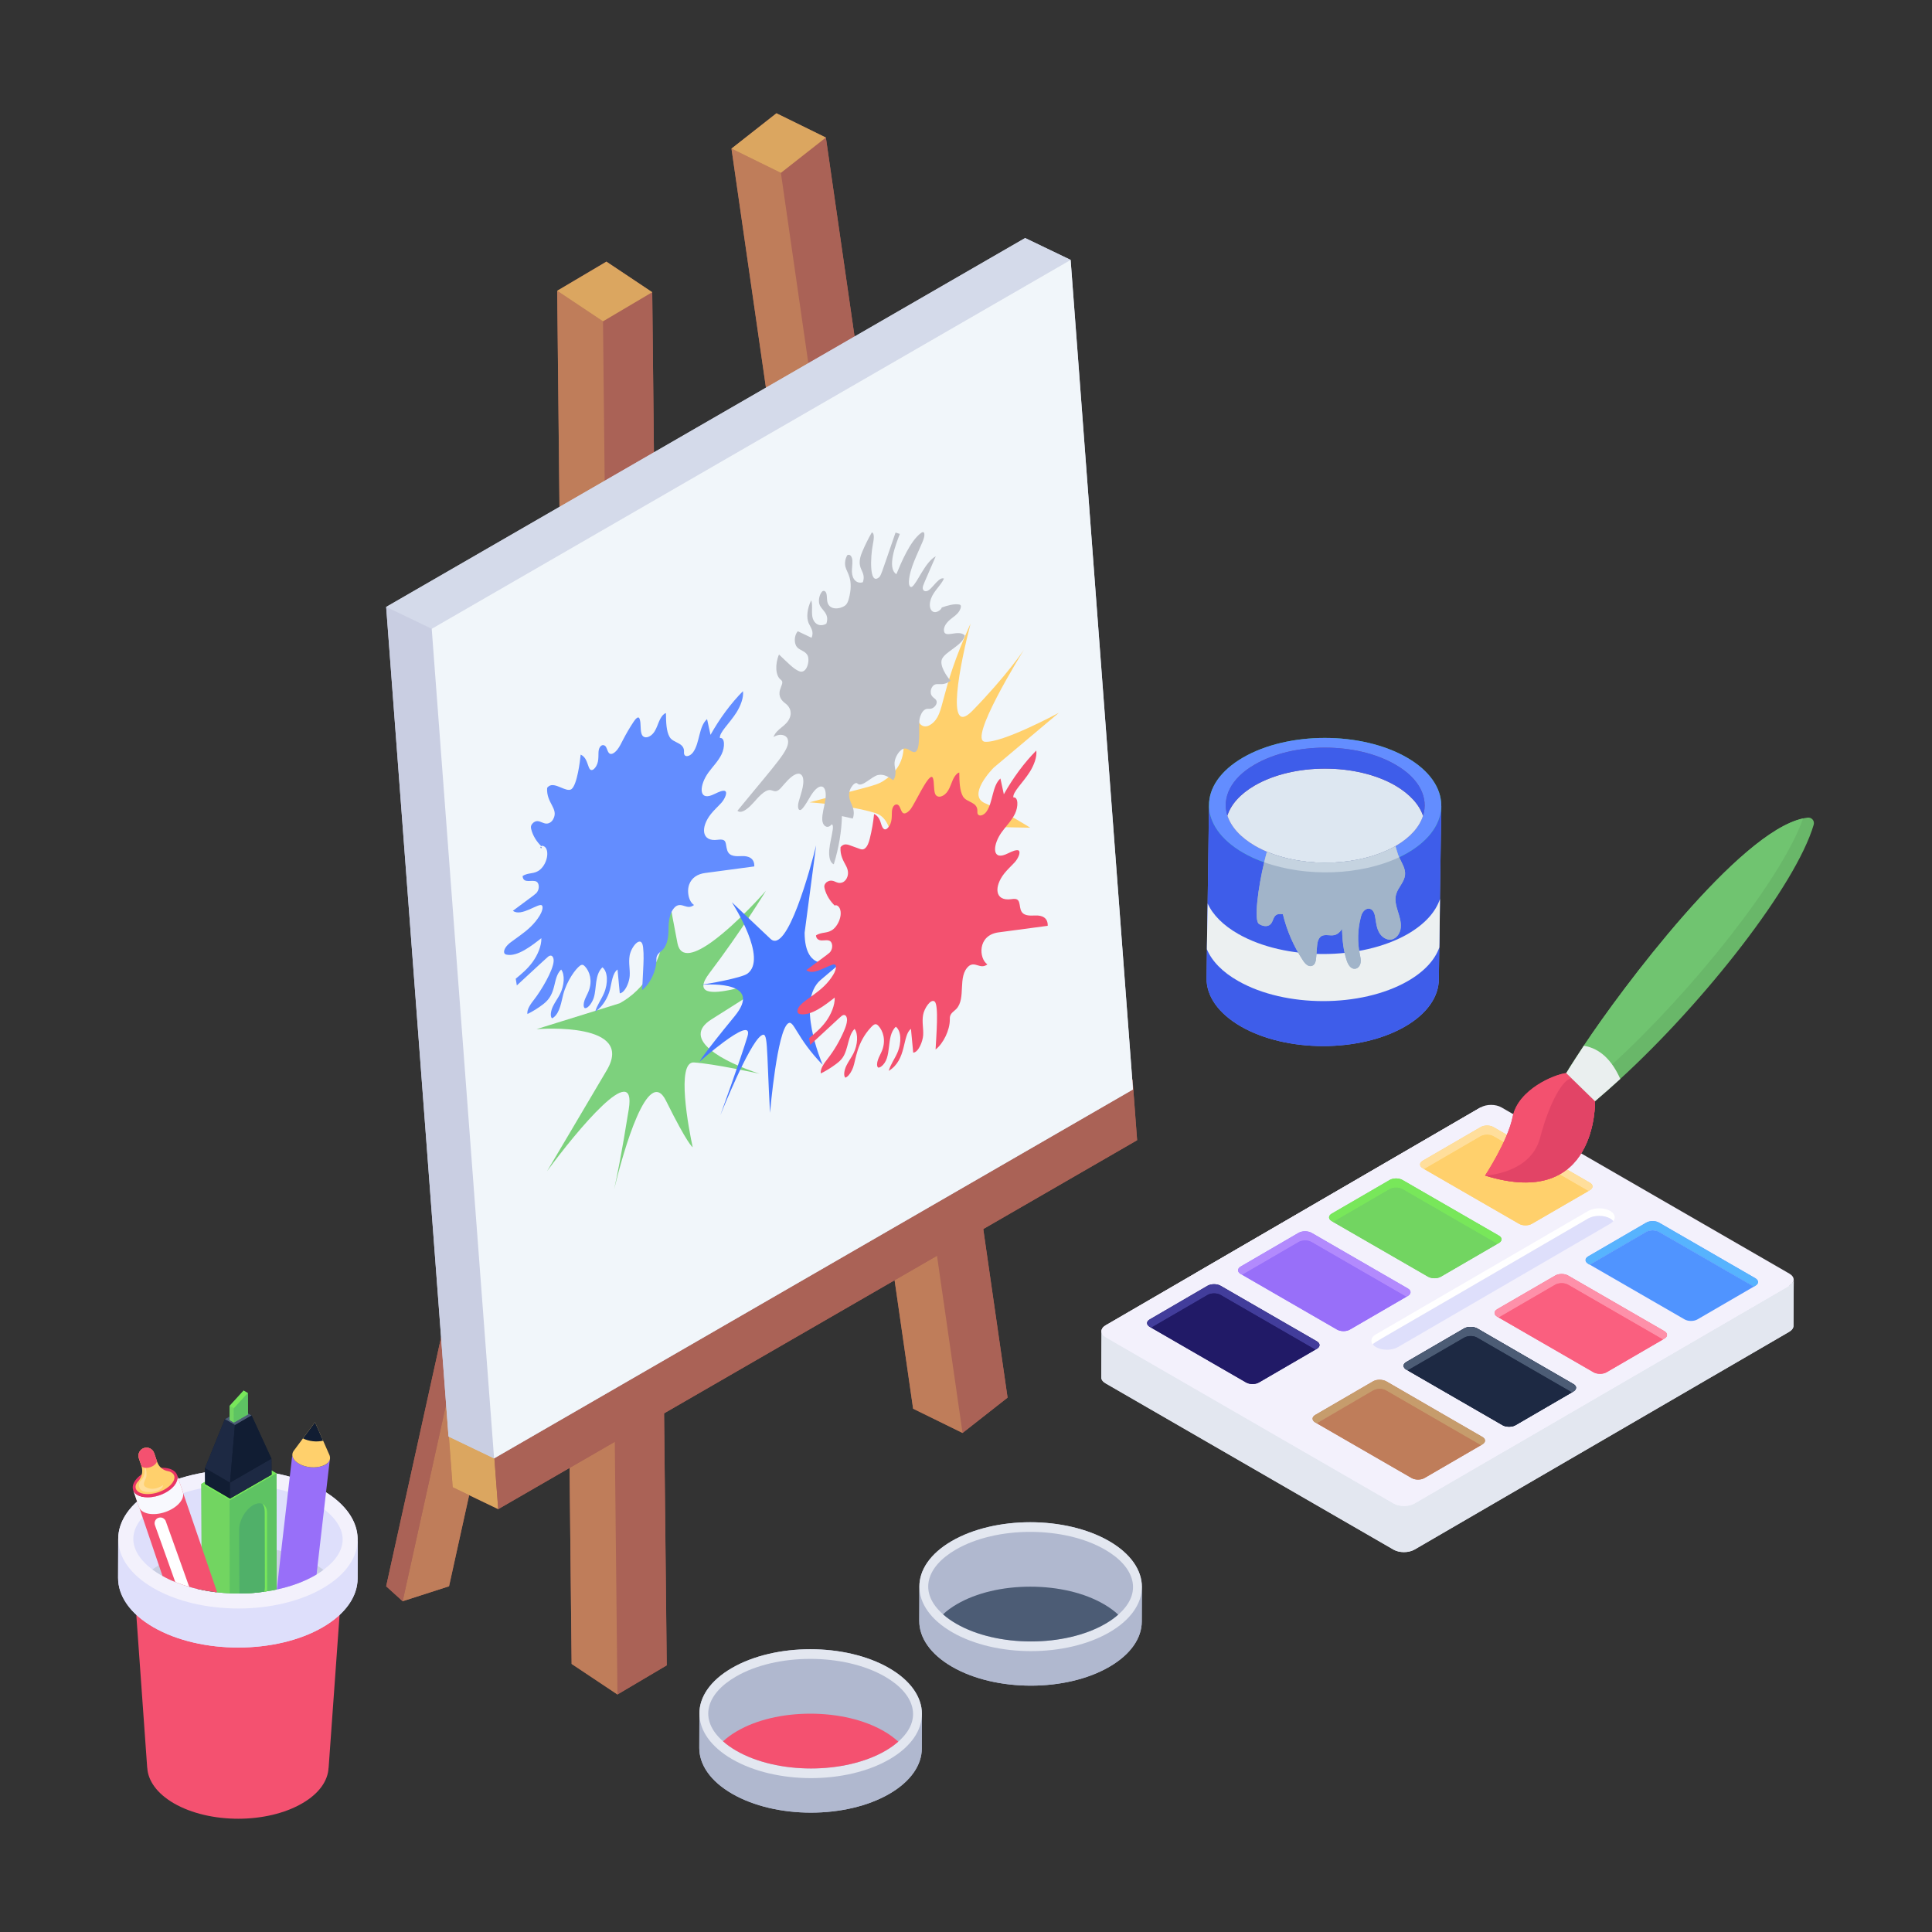 <svg xmlns="http://www.w3.org/2000/svg" enable-background="new 0 0 145 145" viewBox="0 0 145 145"><rect x="0" y="0" width="145" height="145" fill="#333333" stroke="none"/><polygon fill="#aa6256" points="41.541 83.524 33.701 119.054 30.221 120.174 28.981 119.054 36.821 83.524 38.061 84.644"/><polygon fill="#bf7d5a" points="41.542 83.52 33.701 119.052 30.22 120.175 38.061 84.643"/><polygon fill="#aa6256" points="38.061 84.643 30.22 120.175 28.984 119.052 36.825 83.52"/><polygon fill="#dcb35d" points="41.542 83.52 38.061 84.643 36.825 83.52 40.306 82.396"/><polygon fill="#aa6256" points="50.041 124.984 46.341 127.174 42.901 124.884 41.821 21.824 45.511 19.634 48.951 21.934"/><polygon fill="#aa6256" points="48.951 21.931 50.036 124.988 46.34 127.173 45.256 24.117"/><polygon fill="#bf7d5a" points="45.256 24.117 46.34 127.173 42.902 124.879 41.817 21.823"/><polygon fill="#dba660" points="48.951 21.931 45.256 24.117 41.817 21.823 45.513 19.638"/><polygon fill="#aa6256" points="75.621 104.894 72.241 107.544 68.531 105.724 54.901 11.154 58.271 8.504 61.981 10.324"/><polygon fill="#aa6256" points="61.984 10.322 75.617 104.895 72.241 107.547 58.607 12.974"/><polygon fill="#bf7d5a" points="58.607 12.974 72.241 107.547 68.531 105.726 54.897 11.152"/><polygon fill="#dba660" points="61.984 10.322 58.607 12.974 54.897 11.152 58.274 8.5"/><polygon fill="#d9dddd" points="37.05 108.716 33.633 107.076 81.585 79.391 85.002 81.031"/><polygon fill="#aa6256" points="85.341 85.574 37.391 113.264 33.971 111.624 33.631 107.074 37.051 108.714 85.001 81.034"/><polygon fill="#dba660" points="37.392 113.261 33.975 111.62 33.633 107.076 37.05 108.716"/><polygon fill="#aa6256" points="85.002 81.031 85.344 85.575 37.392 113.261 37.05 108.716"/><polygon fill="#c9cee2" points="85.031 81.764 37.081 109.454 33.661 107.814 28.981 45.554 76.941 17.864 80.351 19.504"/><polygon fill="#c9cee2" points="37.082 109.453 33.665 107.812 28.984 45.55 32.401 47.19"/><polygon fill="#d4daea" points="32.401 47.19 28.984 45.55 76.936 17.865 80.353 19.505"/><polygon fill="#f1f6fa" points="80.353 19.505 85.034 81.767 37.082 109.453 32.401 47.19"/><g><path fill="#ffd06c" d="M73.944,60.291c1.407,0.583,3.277,1.767,3.376,1.83l-4.139-0.08
							c-0.019,0.006-0.375,0.112-0.774,0.406c-0.541,0.399-1.127,1.134-0.883,2.382
							c0.423,2.17,0.975,4.787,1.004,4.925c-0.101-0.319-2.023-6.371-3.704-5.133
							c-0.787,0.58-3.715,7.558-4.087,8.472l1.979-7.069
							c0.046-0.22,0.925-4.403-1.013-5.001c-1.935-0.597-4.795-0.796-4.946-0.806
							c5.098-1.37,5.036-1.221,5.816-1.797c0.616-0.454,1.293-1.25,1.243-2.54
							c-0.092-2.334-0.263-5.462-0.272-5.627l1.355,3.807
							c0.167,0.468,0.577,0.597,0.997,0.288c1.083-0.798,0.498-2.159,2.943-7.54
							c-0.753,2.905-1.948,8.682,0.155,6.524c2.515-2.582,3.788-4.467,3.855-4.566
							c-0.211,0.34-4.213,6.799-2.928,6.904c1.288,0.105,5.336-2.059,5.549-2.173
							l-4.888,4.114C74.479,57.714,72.539,59.709,73.944,60.291z"/><path fill="#4e6c4d" d="M50.535,68.524c-0.004-0.028-0.007-0.042-0.007-0.043
								C50.529,68.482,50.531,68.496,50.535,68.524z"/><path fill="#7dd17d" d="M57.004,80.584c-0.17-0.037-3.406-0.745-4.917-0.845
								c-1.366-0.095-0.389,5.033-0.1,6.36
								c-0.018-0.01-0.37-0.198-2.006-3.493
								c-1.339-2.698-3.175,3.708-3.887,6.637c0.169-0.745,0.553-2.579,1.096-5.996
								c0.604-3.798-3.857,1.561-6.131,4.65c0.118-0.199,2.356-3.971,4.483-7.579
								c2.13-3.606-4.906-3.106-5.277-3.079l6.253-1.945
								c0.233-0.13,0.451-0.271,0.655-0.421c3.648-2.688,2.876-8.423,2.792-8.973
								c0.048,0.302,0.351,2.186,0.88,4.891c0.238,1.214,1.399,0.769,2.686-0.179
								c1.849-1.362,3.851-3.641,3.956-3.761
								c-0.094,0.153-1.87,3.054-4.241,6.18
								c-2.373,3.131,5.29,0.106,5.694-0.053
								c-0.125,0.08-2.492,1.608-5.537,3.523
								C51.028,77.996,54.325,79.711,57.004,80.584z"/><path fill="#4878fe" d="M60.388,70.003c0.009,2.961,2.038,2.754,4.267,0.994
								c-0.196,0.157-1.363,1.096-3.063,2.548
								c-1.871,1.6,0.051,6.136,0.153,6.375
								c-2.01-2.06-2.162-3.433-2.603-3.108c-0.811,0.597-1.324,6.402-1.351,6.708
								c-0.286-5.182-0.122-6.194-0.683-5.781
								c-0.927,0.683-2.937,5.693-3.043,5.956
								c0.075-0.207,1.497-4.141,2.033-5.906c0.283-0.932-0.735-0.353-1.759,0.402
								c-0.916,0.675-1.79,1.449-1.836,1.489
								c0.011-0.024,0.229-0.485,2.626-3.403c2.108-2.567-1.635-2.433-2.562-2.364
								c0.536-0.06,3.091-0.517,3.532-0.842c1.528-1.126-1.04-5.147-1.175-5.359
								c0.076,0.073,1.522,1.452,2.908,2.755c1.246,1.173,3.006-5.325,3.421-7.024
								L60.388,70.003z"/><path fill="#243c7f" d="M69.928,74.838c0.019-0.016,0.029-0.023,0.03-0.024
								C69.957,74.815,69.948,74.823,69.928,74.838z"/><path fill="#385dc4" d="M57.839,77.754c-0.139,0.015-0.197,0.017-0.2,0.018
								C57.642,77.771,57.713,77.763,57.839,77.754z"/><path fill="#4d6dc5" d="M40.577,63.566c0.005-0.009,0.009-0.017,0.015-0.025
								c0.019,0.024,0.039,0.047,0.058,0.069
								C40.636,63.698,40.536,63.647,40.577,63.566z"/><path fill="#638dff" d="M54.033,55.39c0.377-0.056,0.383,0.686,0.125,1.217
								c-0.26,0.532-0.657,0.913-0.99,1.372c-0.672,0.928-0.763,2.102,0.26,1.698
								c0.293-0.115,0.6-0.315,0.878-0.33c0.388-0.012,0.102,0.608-0.16,0.899
								c-0.261,0.29-0.539,0.531-0.79,0.846c-0.792,0.999-0.717,2.102,0.504,1.935
								c0.745-0.096,0.552,0.264,0.72,0.787c0.161,0.497,0.679,0.453,1.123,0.437
								c0.442-0.015,0.935,0.14,0.909,0.775c-1.23,0.163-2.46,0.329-3.693,0.494
								c-0.557,0.073-1.013,0.352-1.199,0.875
								c-0.073,0.205-0.085,0.415-0.073,0.602c0.032,0.424,0.191,0.76,0.439,0.926
								c-0.281,0.21-0.496,0.143-0.712,0.075
								c-0.216-0.068-0.432-0.137-0.668,0.037
								c-0.436,0.365-0.531,1.092-0.531,1.622
								c0.001,0.532-0.05,1.224-0.432,1.618c-0.164,0.168-0.385,0.283-0.458,0.53
								c-0.026,0.09-0.021,0.178-0.021,0.261
								c-0.001,0.786-0.478,1.785-1.069,2.244c0.025-0.498,0.049-0.999,0.074-1.497
								c0.03-0.582,0.059-1.168-0.002-1.695
								c-0.019-0.164-0.052-0.329-0.143-0.407
								c-0.088-0.075-0.203-0.05-0.32,0.036
								c-0.238,0.175-0.487,0.604-0.548,0.97
								c-0.094,0.549,0.037,0.997,0.004,1.525
								c-0.027,0.433-0.265,1.016-0.551,1.227
								c-0.063,0.046-0.128,0.075-0.194,0.079
								c-0.056-0.595-0.112-1.19-0.169-1.785
								c-0.376,0.277-0.434,0.958-0.562,1.486
								c-0.154,0.631-0.553,1.265-0.993,1.589
								c-0.038,0.028-0.076,0.054-0.115,0.077c0.133-0.48,0.452-0.898,0.651-1.365
								c0.336-0.774,0.283-1.653-0.115-1.952c-0.589,0.565-0.424,1.55-0.642,2.262
								c-0.092,0.302-0.387,0.824-0.677,0.804
								c-0.125-0.077-0.104-0.359-0.02-0.595c0.086-0.238,0.218-0.456,0.309-0.692
								c0.3-0.769,0.073-1.466-0.271-1.837c-0.124-0.137-0.229-0.177-0.388-0.059
								c-0.319,0.235-0.972,1.103-1.254,2.16
								c-0.131,0.487-0.239,1.362-0.725,1.72
								c-0.038,0.028-0.076,0.05-0.115,0.064
								c-0.159-0.144-0.087-0.567,0.067-0.89c0.153-0.323,0.37-0.604,0.531-0.924
								c0.336-0.665,0.376-1.473,0.089-1.848c-0.676,0.661-0.273,1.792-1.346,2.602
								c-0.366,0.281-0.765,0.534-1.186,0.74
								c-0.061-0.34,0.26-0.781,0.515-1.105c0.503-0.642,1.425-2.17,1.454-2.88
								c0.009-0.292-0.14-0.526-0.408-0.328c-0.08,0.059-0.253,0.228-2.356,2.166
								c-0.027-0.17-0.055-0.335-0.082-0.505c0.436-0.36,0.885-0.732,1.262-1.25
								c0.38-0.517,0.682-1.222,0.66-1.792c-0.687,0.537-1.784,1.413-2.607,1.237
								c-0.079-0.016-0.158-0.05-0.183-0.149c-0.058-0.233,0.206-0.557,0.416-0.721
								c0.072-0.056,0.146-0.111,0.22-0.165c0.101-0.075,0.204-0.149,0.307-0.223
								c0.092-0.067,0.184-0.133,0.276-0.201c0.535-0.394,1.058-0.826,1.462-1.498
								c0.15-0.25,0.276-0.618,0.149-0.74
								c-0.229-0.214-1.557,0.892-2.174,0.403
								c1.713-1.272,1.724-1.263,1.825-1.413c0.188-0.277,0.133-0.651-0.037-0.763
								c-0.317-0.21-1.016,0.199-1.062-0.431c0.459-0.299,0.88-0.105,1.323-0.489
								c0.608-0.529,0.721-1.643,0.202-1.774c-0.035-0.008-0.082-0.006-0.121,0.023
								c-0.321-0.313-0.637-0.768-0.76-1.293c-0.015-0.069-0.029-0.145-0.005-0.23
								c0.024-0.086,0.083-0.162,0.141-0.217c0.019-0.017,0.037-0.033,0.056-0.046
								c0.451-0.332,0.782,0.342,1.274-0.02c0.074-0.054,0.142-0.132,0.198-0.239
								c0.413-0.79-0.542-1.185-0.465-2.331c0.04-0.052,0.081-0.093,0.124-0.124
								c0.47-0.346,1.319,0.501,1.705,0.216c0.428-0.335,0.644-2.126,0.687-2.588
								c0.657,0.283,0.479,1.358,0.935,1.126c0.195-0.138,0.313-0.381,0.358-0.596
								c0.05-0.238,0.037-0.456,0.045-0.679c0.005-0.128,0.022-0.268,0.093-0.391
								c0.032-0.055,0.068-0.096,0.106-0.124c0.137-0.101,0.3-0.035,0.374,0.102
								c0.093,0.177,0.135,0.437,0.296,0.499c0.092,0.035,0.207-0.005,0.321-0.089
								c0.078-0.058,0.156-0.136,0.225-0.224c0.166-0.211,0.295-0.478,0.425-0.733
								c0.247-0.478,0.517-0.938,0.807-1.373c0.065-0.099,0.149-0.205,0.227-0.262
								c0.055-0.04,0.107-0.057,0.149-0.032c0.031,0.019,0.05,0.061,0.067,0.102
								c0.121,0.34,0.02,0.886,0.173,1.19c0.123,0.24,0.41,0.237,0.669,0.046
								c0.107-0.079,0.209-0.189,0.292-0.328c0.148-0.242,0.229-0.524,0.349-0.787
								c0.088-0.195,0.216-0.397,0.352-0.498c0.046-0.034,0.092-0.056,0.138-0.062
								c0.006,0.662,0.02,1.356,0.276,1.793c0.274,0.476,1.133,0.394,1.079,1.142
								c-0.029,0.422,0.432,0.355,0.687-0.005c0.507-0.709,0.41-1.932,1.044-2.481
								c0.086,0.393,0.172,0.788,0.258,1.181c0.697-1.242,1.532-2.369,2.435-3.28
								c0.068,0.471-0.179,1.109-0.491,1.605
								C54.738,54.311,53.959,54.992,54.033,55.39z"/><path fill="#f3516f" d="M76.055,59.849c0.375-0.054,0.381,0.691,0.123,1.221
								c-0.258,0.527-0.657,0.911-0.988,1.37c-0.674,0.928-0.766,2.101,0.257,1.696
								c0.295-0.117,0.603-0.314,0.879-0.328c0.05-0.002,0.102,0.002,0.137,0.035
								c0.159,0.144-0.076,0.616-0.294,0.859c-0.261,0.29-0.542,0.532-0.79,0.846
								c-0.781,0.981-0.739,2.101,0.504,1.938c0.197-0.027,0.413-0.058,0.534,0.095
								c0.124,0.157,0.112,0.468,0.185,0.69c0.161,0.497,0.679,0.453,1.121,0.438
								c0.444-0.016,0.935,0.14,0.909,0.775
								c-1.23,0.166-2.46,0.329-3.69,0.492c-1.605,0.216-1.48,1.972-0.836,2.404
								c-0.538,0.402-0.899-0.242-1.383,0.115
								c-0.904,0.763-0.179,2.432-0.959,3.237c-0.164,0.168-0.385,0.283-0.455,0.528
								c-0.028,0.094-0.023,0.18-0.023,0.263c0.001,0.784-0.478,1.785-1.069,2.244
								c0.05-0.997,0.25-3.336-0.07-3.599c-0.281-0.239-0.781,0.5-0.868,1.007
								c-0.094,0.549,0.038,1,0.006,1.523c-0.028,0.445-0.344,1.28-0.747,1.308
								c-0.056-0.595-0.112-1.19-0.169-1.786c-0.665,0.489-0.294,2.324-1.669,3.151
								c0.133-0.477,0.449-0.897,0.651-1.362c0.333-0.775,0.283-1.656-0.118-1.95
								c-0.785,0.745-0.224,2.34-1.101,2.986
								c-0.073,0.054-0.148,0.084-0.218,0.08
								c-0.125-0.08-0.104-0.361-0.018-0.6c0.084-0.236,0.215-0.455,0.309-0.69
								c0.297-0.77,0.071-1.464-0.274-1.838
								c-0.069-0.076-0.15-0.147-0.258-0.124
								c-0.043,0.01-0.087,0.034-0.131,0.066
								c-0.058,0.043-0.115,0.1-0.169,0.158
								c-1.083,1.162-1.127,2.409-1.345,3.013
								c-0.103,0.28-0.271,0.567-0.463,0.707
								c-0.038,0.028-0.077,0.05-0.117,0.066
								c-0.159-0.144-0.086-0.564,0.069-0.892c0.153-0.323,0.368-0.6,0.531-0.921
								c0.334-0.663,0.373-1.474,0.089-1.848c-0.508,0.492-0.456,1.511-0.892,2.149
								c-0.132,0.195-0.297,0.331-0.457,0.455c-0.033,0.025-0.065,0.049-0.098,0.073
								c-0.361,0.266-0.726,0.49-1.088,0.664
								c-0.061-0.34,0.26-0.781,0.517-1.106c0.482-0.615,0.905-1.336,1.23-2.099
								c0.11-0.256,0.211-0.532,0.222-0.779c0.01-0.247-0.102-0.452-0.286-0.393
								c-0.041,0.012-0.082,0.037-0.124,0.067c-0.049,0.036-0.097,0.08-0.145,0.125
								c-0.735,0.678-1.472,1.36-2.206,2.04c-0.029-0.168-0.056-0.338-0.085-0.506
								c0.438-0.361,0.885-0.732,1.265-1.249c0.377-0.518,0.679-1.223,0.657-1.793
								c-0.68,0.531-1.781,1.411-2.607,1.237
								c-0.077-0.017-0.158-0.05-0.181-0.151
								c-0.084-0.336,0.399-0.712,0.636-0.886c0.102-0.075,0.205-0.149,0.308-0.223
								c0.099-0.071,0.198-0.142,0.296-0.215c0.529-0.39,1.043-0.82,1.443-1.484
								c0.234-0.387,0.339-0.907-0.108-0.732
								c-0.67,0.251-1.447,0.77-1.917,0.394c1.78-1.322,1.735-1.277,1.823-1.408
								c0.188-0.277,0.132-0.654-0.035-0.768c-0.169-0.109-0.404-0.052-0.616-0.052
								c-0.212,0.002-0.428-0.091-0.448-0.377c0.46-0.299,0.882-0.104,1.323-0.489
								c0.266-0.228,0.484-0.656,0.525-1.033c0.043-0.378-0.09-0.683-0.324-0.742
								c-0.035-0.008-0.08-0.005-0.119,0.023
								c-0.323-0.313-0.639-0.768-0.76-1.294
								c-0.017-0.067-0.031-0.143-0.007-0.229
								c0.026-0.087,0.083-0.162,0.141-0.217c0.307-0.231,0.547-0.104,0.758-0.011
								c0.162,0.071,0.384,0.083,0.57-0.054c0.074-0.055,0.142-0.133,0.199-0.24
								c0.186-0.353,0.074-0.703-0.052-0.939
								c-0.211-0.392-0.451-0.796-0.411-1.394c0.039-0.052,0.08-0.092,0.123-0.123
								c0.182-0.134,0.383-0.092,0.544-0.033c0.251,0.09,0.503,0.183,0.755,0.273
								c0.12,0.047,0.257,0.086,0.401-0.02c0.201-0.155,0.305-0.471,0.371-0.738
								c0.157-0.628,0.264-1.249,0.323-1.852c0.216,0.093,0.383,0.295,0.476,0.579
								c0.093,0.281,0.185,0.684,0.456,0.547c0.195-0.138,0.313-0.381,0.358-0.596
								c0.05-0.238,0.037-0.456,0.047-0.68c0.023-0.587,0.415-0.708,0.57-0.411
								c0.154,0.284,0.192,0.723,0.619,0.409c0.077-0.057,0.154-0.134,0.222-0.22
								c0.315-0.404,1.297-2.59,1.608-2.401c0.192,0.098,0.079,0.969,0.242,1.29
								c0.163,0.321,0.659,0.214,0.961-0.282c0.146-0.241,0.229-0.524,0.346-0.785
								c0.088-0.198,0.217-0.4,0.353-0.5c0.045-0.033,0.091-0.056,0.137-0.063
								c0.009,0.663,0.023,1.354,0.276,1.793c0.274,0.476,1.133,0.394,1.081,1.14
								c-0.023,0.332,0.259,0.364,0.507,0.182c0.064-0.047,0.126-0.109,0.18-0.184
								c0.489-0.693,0.424-1.941,1.044-2.483c0.086,0.393,0.17,0.79,0.256,1.185
								c0.696-1.244,1.532-2.369,2.435-3.283c0.069,0.473-0.179,1.112-0.489,1.604
								C76.782,58.736,75.981,59.459,76.055,59.849z"/><g><path fill="#bbbec6" d="M65.434,39.958c0.222,0.067,0.145,0.548,0.072,0.921
							c-0.177,0.899-0.274,2.997,0.427,2.481c0.189-0.139,0.135-0.071,1.279-3.392
							c0.108,0.036,0.216,0.072,0.323,0.105c-0.299,0.762-0.996,2.551-0.261,3.02
							c0.367-0.882,1.034-2.49,1.85-3.091c0.312-0.23,0.312,0.191,0.135,0.614
							c-0.415,1.002-0.982,2.035-1.043,3.01c-0.014,0.235,0.052,0.497,0.228,0.415
							c0.401-0.275,0.982-1.865,1.784-2.289c-0.933,2.145-0.953,2.18-0.971,2.32
							c-0.033,0.274,0.198,0.406,0.471,0.205c0.312-0.23,0.798-1.023,1.119-0.849
							c-0.265,0.55-0.756,0.915-0.965,1.484
							c-0.284,0.753,0.102,1.288,0.627,0.901c0.069-0.051,0.157-0.131,0.167-0.216
							c0.435-0.158,0.947-0.301,1.317-0.227c0.151,0.032,0.144,0.149,0.094,0.298
							c-0.103,0.299-0.33,0.491-0.551,0.653c-0.299,0.221-0.699,0.558-0.693,0.968
							c0.01,0.696,1.073-0.096,1.568,0.402c-0.133,0.728-1.482,1.213-1.717,1.781
							c-0.198,0.48,0.354,1.284,0.649,1.621
							c-0.725,0.534-1.105-0.026-1.406,0.506c-0.112,0.198-0.104,0.435-0.033,0.572
							c0.071,0.14,0.19,0.206,0.292,0.297c0.209,0.195,0.077,0.477-0.129,0.63
							c-0.275,0.202-0.439-0.001-0.696,0.188c-0.181,0.14-0.304,0.414-0.353,0.66
							c-0.102,0.527,0.131,2.502-0.398,2.502
							c-0.278-0.008-0.455-0.31-0.742-0.27
							c-0.358,0.052-0.712,0.641-0.74,1.054c-0.014,0.233,0.048,0.418,0.07,0.63
							c0.02,0.216-0.019,0.503-0.171,0.695c-0.331-0.239-0.684-0.479-1.13-0.393
							c-0.484,0.093-1.229,0.974-1.546,0.645
							c-0.064-0.066-0.154-0.048-0.246,0.019c-0.166,0.122-0.339,0.408-0.376,0.658
							c-0.059,0.39,0.086,0.665,0.201,0.935c0.118,0.269,0.208,0.619,0.063,1.013
							c-0.272-0.063-0.545-0.123-0.814-0.185c-0.025,1.147-0.235,2.385-0.61,3.615
							c-0.294-0.106-0.383-0.588-0.343-1.074c0.045-0.492,0.186-1.007,0.261-1.51
							c0.028-0.177,0.033-0.383-0.076-0.414c-0.038,0.048-0.078,0.086-0.117,0.115
							c-0.283,0.208-0.571-0.047-0.591-0.443
							c-0.025-0.449,0.15-0.984,0.228-1.48c0.178-1.139-0.391-1.438-1.068-0.374
							c-0.212,0.334-0.394,0.708-0.641,0.988c-0.032,0.037-0.066,0.071-0.101,0.097
							c-0.256,0.128-0.274-0.277-0.193-0.582c0.098-0.368,0.232-0.731,0.304-1.094
							c0.076-0.364,0.079-0.742-0.079-0.919c-0.167-0.194-0.437-0.108-0.718,0.099
							c-0.427,0.315-0.767,0.843-1,1.014c-0.276,0.203-0.438,0.023-0.652,0.005
							c-0.417-0.024-0.932,0.605-1.239,0.946c-0.158,0.178-0.336,0.353-0.512,0.482
							c-0.265,0.195-0.523,0.287-0.696,0.13c2.975-3.64,3.957-4.6,3.786-5.33
							c-0.034-0.15-0.124-0.238-0.227-0.295
							c-0.236-0.125-0.546-0.095-0.853,0.09c0.241-0.654,0.97-0.794,1.223-1.449
							c0.196-0.518-0.072-0.88-0.333-1.075c-0.261-0.195-0.554-0.503-0.399-1.023
							c0.115-0.389,0.295-0.58,0.047-0.763c-0.383-0.292-0.439-1.134-0.125-1.886
							c0.769,0.727,1.095,1.079,1.498,1.25c0.595,0.272,0.862-0.843,0.627-1.217
							c-0.183-0.294-0.523-0.331-0.751-0.56c-0.229-0.228-0.283-0.846,0.039-1.216
							c0.344,0.164,0.686,0.329,1.03,0.49c0.21-0.462-0.072-0.776-0.218-1.101
							c-0.183-0.416-0.105-1.122,0.192-1.708c0.115,0.306,0.031,0.776,0.076,1.146
							c0.076,0.616,0.553,0.892,1.063,0.606c0.262-0.791-0.373-0.992-0.523-1.468
							c-0.084-0.267-0.015-0.723,0.222-0.963c0.153-0.095,0.273,0.03,0.312,0.199
							c0.039,0.173,0.024,0.382,0.057,0.559c0.126,0.693,0.956,0.591,1.332,0.314
							c0.156-0.115,0.228-0.302,0.278-0.49c0.412-1.494-0.155-1.99-0.251-2.439
							c-0.055-0.244-0.024-0.589,0.148-0.858c0.215-0.105,0.357,0.125,0.376,0.395
							c0.019,0.27-0.043,0.589-0.033,0.868c0.02,0.574,0.382,0.912,0.824,0.77
							c0.295-0.913-0.627-0.938-0.046-2.291
							C64.928,40.905,65.166,40.421,65.434,39.958z"/></g></g><g><path fill="#e3e7f0" d="M134.621,96.044l-0.02,3.46
													c0,0.16-0.1,0.32-0.32,0.45l-21.3,12.38l-6.83,3.97
													c-0.44,0.25-1.13,0.25-1.56,0l-21.61-12.48
													c-0.21-0.12-0.33-0.28-0.33-0.45l0.02-3.46
													c0-0.16,0.11-0.33,0.32-0.45l28.14-16.35l23.16,13.37h0.01
													C134.511,96.354,134.621,96.204,134.621,96.044z"/><path fill="#e3e7f0" d="M82.654,103.376c0,0.169,0.113,0.329,0.329,0.451
													l21.608,12.477c0.432,0.244,1.119,0.244,1.561,0l6.826-3.968l21.307-12.383
													c0.216-0.132,0.32-0.291,0.32-0.451l0.019-3.458
													c0,0.16-0.113,0.32-0.329,0.442l-21.307,12.383l-6.826,3.968
													c-0.433,0.254-1.128,0.254-1.561,0l-21.608-12.468
													c-0.216-0.122-0.32-0.291-0.32-0.461L82.654,103.376z"/><path fill="#f3f1fc" d="M134.297,96.489l-28.139,16.352
												c-0.432,0.251-1.128,0.25-1.56,0L82.992,100.367
												c-0.43-0.248-0.435-0.651-0.003-0.902l28.139-16.352L134.297,96.489z"/><path fill="#f3f1fc" d="M134.292,95.585c0.433,0.25,0.437,0.653,0.005,0.904
													l-21.309,12.384c-0.432,0.251-1.128,0.25-1.56,0L89.822,96.398
													c-0.43-0.248-0.435-0.651-0.003-0.902l21.309-12.384
													c0.432-0.251,1.128-0.25,1.558-0.001L134.292,95.585z"/><path fill="#f3f1fc" d="M134.297,96.489l-28.139,16.352
													c-0.432,0.251-1.128,0.25-1.56,0L82.992,100.367
													c-0.43-0.248-0.435-0.651-0.003-0.902l28.139-16.352"/><path fill="#986ff9" d="M105.661,97.264l-0.11,0.06l-4.24,2.46
															c-0.26,0.16-0.69,0.16-0.97,0l-7.11-4.11l-0.11-0.06
															c-0.27-0.15-0.27-0.4,0-0.56l4.34-2.53
															c0.27-0.15,0.7-0.15,0.97,0l7.23,4.18
															C105.931,96.854,105.931,97.104,105.661,97.264z"/><path fill="#b28afd" d="M97.464,93.219l-4.233,2.46l-0.11-0.063
															c-0.27-0.156-0.272-0.406-0.003-0.562l4.346-2.525
															c0.269-0.156,0.7-0.156,0.97,0l7.224,4.171
															c0.27,0.156,0.272,0.406,0.003,0.562l-0.113,0.066l-7.115-4.108
															C98.164,93.063,97.733,93.063,97.464,93.219z"/><path fill="#986ff9" d="M100.346,99.787l-7.115-4.108l4.233-2.46
															c0.269-0.156,0.7-0.156,0.97,0l7.115,4.108l-4.233,2.46
															C101.047,99.943,100.616,99.943,100.346,99.787z"/><path fill="#fff" d="M120.846,91.452c-0.456-0.263-1.196-0.263-1.651,0.001
															c-16.923,9.858-15.997,9.246-16.163,9.451
															c-0.019-0.025-0.036-0.051-0.051-0.077
															c-0.126-0.233-0.038-0.495,0.279-0.679l15.94-9.264
															c0.455-0.264,1.194-0.264,1.651-0.001
															c0.319,0.185,0.411,0.449,0.283,0.683
															c-0.015,0.028-0.035,0.056-0.056,0.083
															C121.023,91.578,120.947,91.511,120.846,91.452z"/><path fill="#dedffb" d="M120.854,91.838l-15.94,9.264
															c-0.454,0.263-1.192,0.263-1.648,0c-0.102-0.06-0.178-0.127-0.233-0.198
															c0.169-0.208-0.627,0.33,16.163-9.451
															c0.455-0.264,1.194-0.264,1.651-0.001
															c0.101,0.058,0.177,0.125,0.232,0.196
															C121.024,91.717,120.951,91.781,120.854,91.838z"/><path fill="#72d561" d="M112.491,93.294l-0.11,0.06l-4.24,2.46
															c-0.26,0.16-0.7,0.16-0.97,0l-7.11-4.1l-0.11-0.07
															c-0.27-0.15-0.27-0.4,0-0.56l4.34-2.52
															c0.27-0.16,0.7-0.16,0.97,0l7.23,4.17
															C112.761,92.884,112.761,93.134,112.491,93.294z"/><path fill="#78e75a" d="M104.294,89.25l-4.233,2.46l-0.11-0.063
															c-0.27-0.156-0.272-0.406-0.003-0.562l4.346-2.525
															c0.269-0.156,0.7-0.156,0.97,0l7.224,4.171
															c0.27,0.156,0.272,0.406,0.003,0.562l-0.113,0.066l-7.115-4.108
															C104.993,89.094,104.562,89.094,104.294,89.25z"/><path fill="#72d561" d="M107.175,95.818l-7.115-4.108l4.233-2.46
															c0.269-0.156,0.7-0.156,0.97,0l7.115,4.108l-4.233,2.46
															C107.877,95.974,107.446,95.974,107.175,95.818z"/><path fill="#211a67" d="M98.831,101.234l-0.11,0.06l-4.23,2.46
															c-0.27,0.16-0.7,0.16-0.97,0l-7.12-4.11l-0.11-0.06
															c-0.27-0.16-0.27-0.41,0-0.56l4.34-2.53
															c0.27-0.15,0.7-0.15,0.97,0l7.23,4.17
															C99.101,100.824,99.101,101.074,98.831,101.234z"/><path fill="#423d9b" d="M90.635,97.188l-4.233,2.46l-0.11-0.063
															c-0.27-0.156-0.272-0.406-0.003-0.562l4.346-2.525
															c0.269-0.156,0.7-0.156,0.97,0l7.224,4.171
															c0.27,0.156,0.272,0.406,0.003,0.562l-0.113,0.066l-7.115-4.108
															C91.335,97.032,90.903,97.032,90.635,97.188z"/><path fill="#211a67" d="M93.516,103.755l-7.115-4.108l4.233-2.46
															c0.269-0.156,0.7-0.156,0.97,0l7.115,4.108l-4.233,2.46
															C94.218,103.911,93.787,103.911,93.516,103.755z"/><path fill="#ffd06c" d="M119.321,89.324l-0.11,0.07l-4.24,2.45
															c-0.26,0.16-0.7,0.16-0.97,0l-7.11-4.1l-0.11-0.07
															c-0.27-0.15-0.27-0.4,0-0.56l4.34-2.52
															c0.27-0.16,0.7-0.16,0.97,0l7.23,4.17
															C119.591,88.914,119.591,89.164,119.321,89.324z"/><path fill="#ffde9b" d="M111.123,85.281l-4.233,2.46l-0.11-0.063
															c-0.27-0.156-0.272-0.406-0.003-0.562l4.346-2.525
															c0.269-0.156,0.7-0.156,0.97,0l7.224,4.171
															c0.27,0.156,0.272,0.406,0.003,0.562l-0.113,0.066l-7.115-4.108
															C111.823,85.125,111.392,85.125,111.123,85.281z"/><path fill="#ffd06c" d="M114.005,91.849l-7.115-4.108l4.233-2.46
															c0.269-0.156,0.7-0.156,0.97,0l7.115,4.108l-4.233,2.46
															C114.706,92.005,114.275,92.005,114.005,91.849z"/><path fill="#5094ff" d="M131.741,96.494l-0.11,0.07l-7.11-4.11
											c-0.27-0.16-0.7-0.16-0.97,0l-4.24,2.46l-0.11-0.06
											c-0.27-0.16-0.27-0.41,0-0.56l4.35-2.53
											c0.27-0.16,0.7-0.16,0.97,0l7.22,4.17
											C132.011,96.094,132.011,96.344,131.741,96.494z"/><path fill="#57b3fe" d="M123.547,92.455l-4.233,2.46l-0.11-0.063
											c-0.27-0.156-0.272-0.406-0.003-0.562l4.346-2.525
											c0.269-0.156,0.7-0.156,0.97,0l7.224,4.171
											c0.27,0.156,0.272,0.406,0.003,0.562l-0.113,0.066l-7.115-4.108
											C124.247,92.299,123.816,92.299,123.547,92.455z"/><path fill="#5094ff" d="M126.429,99.022l-7.115-4.108l4.233-2.46
											c0.269-0.156,0.7-0.156,0.97,0l7.115,4.108l-4.233,2.46
											C127.13,99.178,126.699,99.178,126.429,99.022z"/><path fill="#fa5f7f" d="M124.911,100.464l-0.11,0.07l-4.23,2.46
											c-0.27,0.15-0.7,0.15-0.97,0l-7.12-4.11l-0.11-0.06
											c-0.27-0.16-0.27-0.41,0-0.57l4.35-2.52
											c0.27-0.16,0.7-0.16,0.97,0l7.22,4.17
											C125.181,100.064,125.181,100.314,124.911,100.464z"/><path fill="#fe90a9" d="M116.718,96.423l-4.233,2.46l-0.11-0.063
											c-0.27-0.156-0.272-0.406-0.003-0.562l4.346-2.525
											c0.269-0.156,0.7-0.156,0.97,0l7.224,4.171
											c0.27,0.156,0.272,0.406,0.003,0.562l-0.113,0.066l-7.115-4.108
											C117.418,96.267,116.987,96.267,116.718,96.423z"/><path fill="#fa5f7f" d="M119.6,102.991l-7.115-4.108l4.233-2.46
											c0.269-0.156,0.7-0.156,0.97,0l7.115,4.108l-4.233,2.46
											C120.301,103.147,119.87,103.147,119.6,102.991z"/><g><path fill="#4c5c75" d="M105.548,102.792l0.103,0.056l4.241-2.454
											c0.316-0.17,0.707-0.157,0.969,0l3.592,2.078l3.517,2.031l0.113-0.066
											c0.273-0.16,0.273-0.414,0-0.564l-3.629-2.097l-3.592-2.078
											c-0.269-0.143-0.693-0.157-0.969,0l-4.353,2.529
											C105.275,102.379,105.275,102.633,105.548,102.792z"/><path fill="#1d2943" d="M112.77,106.96l-7.115-4.108l4.233-2.46
											c0.269-0.156,0.7-0.156,0.97,0l7.115,4.108l-4.233,2.46
											C113.472,107.116,113.041,107.116,112.77,106.96z"/></g><g><path fill="#1d2943" d="M118.081,104.434l-0.11,0.07l-4.23,2.46
											c-0.27,0.15-0.7,0.15-0.97,0l-7.12-4.11c0-0.101,0-0.111,0-0.01
											l-0.1-0.05c-0.28-0.16-0.28-0.42-0.01-0.57l4.35-2.53
											c0.285-0.154,0.692-0.139,0.97,0l3.59,2.08l3.63,2.1
											C118.351,104.024,118.351,104.274,118.081,104.434z"/></g><g><path fill="#4c5c75" d="M105.548,102.792l0.103,0.056l4.241-2.454
											c0.316-0.17,0.707-0.157,0.969,0l3.592,2.078l3.517,2.031l0.113-0.066
											c0.273-0.16,0.273-0.414,0-0.564l-3.629-2.097l-3.592-2.078
											c-0.269-0.143-0.693-0.157-0.969,0l-4.353,2.529
											C105.275,102.379,105.275,102.633,105.548,102.792z"/><path fill="#1d2943" d="M112.77,106.96l-7.115-4.108l4.233-2.46
											c0.269-0.156,0.7-0.156,0.97,0l7.115,4.108l-4.233,2.46
											C113.472,107.116,113.041,107.116,112.77,106.96z"/></g><g><path fill="#bf7d5a" d="M111.251,108.404l-0.11,0.07h-0.01l-4.22,2.45
											c-0.27,0.16-0.7,0.16-0.97,0l-7.11-4.1l4.23-2.46l-4.24,2.45
											l-0.1-0.05c-0.28-0.16-0.28-0.42-0.01-0.57l4.35-2.53
											c0.286-0.154,0.694-0.138,0.97,0l3.59,2.08l3.63,2.1
											C111.521,107.994,111.521,108.244,111.251,108.404z"/></g><g><path fill="#c69c6c" d="M98.718,106.761l0.103,0.056l4.241-2.454
											c0.316-0.17,0.707-0.157,0.969,0l3.592,2.078l3.517,2.031l0.113-0.066
											c0.273-0.16,0.273-0.414,0-0.564l-3.629-2.097l-3.592-2.078
											c-0.269-0.143-0.693-0.157-0.969,0l-4.353,2.529
											C98.445,106.347,98.445,106.601,98.718,106.761z"/><path fill="#bf7d5a" d="M105.941,110.929l-7.115-4.108l4.233-2.46
											c0.269-0.156,0.7-0.156,0.97,0l7.115,4.108l-4.233,2.46
											C106.642,111.085,106.211,111.085,105.941,110.929z"/></g></g><g><path fill="#748bfd" d="M108.17,60.465l-0.184,13.031
					c-0.004,1.282-0.841,2.561-2.518,3.536c-3.4,1.976-8.937,1.967-12.343,0
					c-1.718-0.992-2.574-2.289-2.57-3.586l0.184-13.031
					c-0.004,1.296,0.852,2.594,2.57,3.586c3.406,1.967,8.943,1.976,12.343-0
					C107.328,63.026,108.166,61.747,108.17,60.465z"/><path fill="#3e5dea" d="M108.179,60.461l-0.106,6.628v0.375c0,0,0,0,0,0.01l-0.038,3.314
					l-0.01,0.317l-0.038,2.392c-0.01,1.278-0.845,2.565-2.517,3.535
					c-3.401,1.979-8.934,1.969-12.344,0c-1.72-0.999-2.575-2.286-2.575-3.593
					l0.029-2.19V71.028l0.058-3.218v-0.163l0.096-7.224
					C90.733,61.709,108.16,61.748,108.179,60.461z"/><path fill="#ecf0f1" d="M108.073,67.473l-0.038,3.314l-0.01,0.317
					c-0.327,0.932-1.124,1.816-2.382,2.536c-3.497,1.998-9.184,1.989-12.69,0
					c-1.201-0.672-1.998-1.508-2.373-2.392V71.028l0.058-3.218
					c0.375,0.836,1.162,1.643,2.315,2.296c3.506,1.989,9.193,1.998,12.69,0
					C106.939,69.356,107.746,68.444,108.073,67.473z"/><path fill="#2ecc71" d="M105.595,56.86c3.406,1.967,3.44,5.174,0.056,7.14
					c-3.4,1.976-8.937,1.967-12.343,0c-3.422-1.976-3.424-5.164-0.024-7.14
					C96.668,54.894,102.173,54.885,105.595,56.86z"/><path fill="#638dff" d="M105.65,64.003c-0.202,0.115-0.423,0.231-0.644,0.336
					c-2.901,1.374-6.993,1.499-10.125,0.375c-0.557-0.192-1.086-0.432-1.575-0.711
					c-3.42-1.979-3.42-5.168-0.019-7.147c3.381-1.96,8.886-1.969,12.306,0
					C109.003,58.826,109.032,62.034,105.65,64.003z"/><path fill="#7d5193" d="M106.802,61.225c-0.268,0.83-0.94,1.611-2.038,2.258
					c-2.917,1.697-7.653,1.684-10.57,0c-1.111-0.647-1.806-1.44-2.075-2.27
					c-0.427-1.343,0.256-2.795,2.05-3.832c2.905-1.684,7.616-1.697,10.545,0
					C106.533,58.417,107.229,59.87,106.802,61.225z"/><path fill="#dde7f1" d="M106.802,61.225c-0.268,0.83-0.94,1.611-2.038,2.258
					c-2.917,1.697-7.653,1.684-10.57,0c-1.111-0.647-1.806-1.44-2.075-2.27
					c0.268-0.83,0.94-1.611,2.05-2.258c2.905-1.684,7.616-1.696,10.545,0
					C105.825,59.601,106.521,60.395,106.802,61.225z"/><path fill="#3e5dea" d="M106.803,61.227c-0.279-0.836-0.98-1.623-2.085-2.277
						c-2.93-1.691-7.647-1.681-10.548,0c-1.114,0.653-1.787,1.431-2.056,2.257
						c-0.423-1.335,0.259-2.795,2.056-3.823c2.901-1.691,7.618-1.7,10.548,0
						C106.534,58.413,107.226,59.873,106.803,61.227z"/><path fill="#a1b4c9" d="M104.901,68.364c0.12,0.4,0.27,0.82,0.23,1.24
					c-0.03,0.42-0.32,0.86-0.73,0.91c-0.37,0.05-0.73-0.22-0.9-0.54
					c-0.18-0.33-0.22-0.71-0.28-1.08c-0.04-0.29-0.14-0.63-0.42-0.69
					c-0.18-0.04-0.36,0.06-0.46,0.19c-0.12,0.13-0.18,0.31-0.22,0.48
					c-0.23,0.88-0.25,1.83-0.07,2.72c0.04,0.22,0.1,0.44,0.06,0.66
					c-0.03,0.22-0.19,0.43-0.41,0.45c-0.32,0.04-0.52-0.3-0.62-0.6
					c-0.26-0.77-0.34-1.58-0.36-2.38c-0.14,0.22-0.34,0.41-0.59,0.46
					c-0.31,0.06-0.66-0.08-0.94,0.06c-0.27,0.16-0.33,0.53-0.35,0.85
					c-0.02,0.25-0.04,0.5-0.06,0.76c-0.02,0.25-0.07,0.55-0.31,0.63
					c-0.27,0.11-0.53-0.16-0.68-0.4c-0.7-1.06-1.21-2.24-1.51-3.47
					c-0.16-0.02-0.34-0.04-0.49,0.05c-0.24,0.14-0.24,0.51-0.44,0.7
					c-0.22,0.23-0.61,0.15-0.87-0.03c-0.38-0.25-0.06-2.72,0.4-4.62
					c0.07-0.28,0.14-0.55,0.2-0.79c2.91,1.22,7.01,1.09,9.65-0.42
					c0.06,0.19,0.11,0.4,0.18,0.6c0.03,0.07,0.06,0.16,0.1,0.24
					c0.2,0.44,0.49,0.85,0.44,1.32c-0.05,0.54-0.53,0.94-0.67,1.46
					C104.661,67.534,104.781,67.964,104.901,68.364z"/><path fill="#a1b4c9" d="M104.901,68.365c0.125,0.403,0.269,0.817,0.231,1.239
					c-0.029,0.423-0.317,0.855-0.73,0.913c-0.375,0.048-0.73-0.221-0.903-0.548
					c-0.183-0.327-0.221-0.701-0.279-1.076c-0.038-0.288-0.135-0.634-0.423-0.692
					c-0.173-0.038-0.355,0.058-0.461,0.192c-0.115,0.134-0.173,0.307-0.211,0.48
					c-0.231,0.884-0.25,1.825-0.077,2.719c0.048,0.221,0.106,0.442,0.067,0.663
					c-0.038,0.221-0.192,0.432-0.413,0.452c-0.317,0.038-0.519-0.307-0.624-0.605
					c-0.259-0.769-0.336-1.575-0.355-2.382c-0.144,0.221-0.346,0.413-0.596,0.461
					c-0.307,0.067-0.653-0.077-0.932,0.067c-0.279,0.154-0.336,0.528-0.355,0.845
					c-0.019,0.25-0.038,0.499-0.058,0.759c-0.019,0.25-0.067,0.548-0.307,0.634
					c-0.269,0.106-0.528-0.163-0.682-0.404c-0.701-1.057-1.21-2.238-1.508-3.468
					c-0.163-0.019-0.346-0.038-0.49,0.048c-0.24,0.144-0.24,0.509-0.442,0.701
					c-0.221,0.231-0.615,0.154-0.874-0.029c-0.375-0.25-0.058-2.719,0.403-4.621
					c0.067-0.279,0.134-0.548,0.202-0.788c2.911,1.22,7.003,1.086,9.645-0.423
					c0.067,0.192,0.115,0.403,0.183,0.596c0.029,0.077,0.058,0.163,0.096,0.24
					c0.202,0.442,0.49,0.855,0.442,1.326c-0.048,0.538-0.528,0.941-0.672,1.46
					C104.661,67.529,104.776,67.961,104.901,68.365z"/><path fill="#c5d3e0" d="M105.007,64.34c-2.901,1.374-6.993,1.499-10.125,0.375
					c0.067-0.279,0.134-0.548,0.202-0.788c2.911,1.22,7.003,1.086,9.645-0.423
					c0.067,0.192,0.115,0.403,0.183,0.596
					C104.939,64.176,104.968,64.263,105.007,64.34z"/></g><g><path fill="#f45170" d="M25.541,120.437l-0.878,12.239h-0.005
							c-0.044,0.966-0.702,1.932-1.976,2.668c-2.649,1.541-6.956,1.541-9.629,0
							c-1.278-0.741-1.946-1.702-2-2.668h-0.005l-0.873-12.239H25.541z"/><path fill="#dedffb" d="M26.851,115.544l-0.01,2.93
										c-0.01,1.32-0.88,2.64-2.62,3.65c-3.49,2.03-9.18,2.04-12.71,0
										c-1.77-1.02-2.65-2.36-2.65-3.7l0.01-2.92
										c0-1.33,0.87-2.66,2.61-3.67c3.5-2.03,9.19-2.03,12.71,0
										c1.85,1.07,2.73,2.48,2.64,3.88
										C26.851,115.654,26.851,115.604,26.851,115.544z"/><path fill="#dedffb" d="M26.846,115.542l-0.008,2.93
											c-0.004,1.324-0.875,2.645-2.614,3.656
											c-3.495,2.031-9.184,2.033-12.709-0.002
											c-1.77-1.022-2.654-2.365-2.651-3.705l0.008-2.93
											c-0.004,1.341,0.88,2.683,2.651,3.705
											c3.524,2.035,9.214,2.033,12.709,0.002
											C25.971,118.187,26.842,116.865,26.846,115.542z"/><path fill="#f3f1fc" d="M24.19,111.834c3.524,2.035,3.543,5.328,0.041,7.363
										c-3.495,2.031-9.184,2.033-12.709-0.002
										c-3.518-2.031-3.536-5.328-0.041-7.36
										C14.983,109.801,20.673,109.803,24.19,111.834z"/><path fill="#dedffb" d="M25.717,115.534c0,0.807-0.506,1.599-1.442,2.283
										c-0.185,0.144-0.39,0.273-0.608,0.403
										c-1.524,0.882-3.575,1.374-5.776,1.374c-2.208,0-4.265-0.492-5.803-1.374
										c-0.232-0.137-0.451-0.28-0.649-0.424
										c-0.923-0.69-1.435-1.504-1.435-2.297c0-0.964,0.725-1.921,2.051-2.686
										c1.517-0.889,3.575-1.374,5.776-1.374c2.208,0,4.265,0.485,5.796,1.374
										C24.951,113.579,25.717,114.57,25.717,115.534z"/><path fill="#c9cee2" d="M24.275,117.817c-0.157,0.123-0.328,0.232-0.513,0.342
										c-0.027,0.021-0.062,0.041-0.096,0.062
										c-0.827,0.478-1.811,0.841-2.891,1.073c0,0-0.007,0.007-0.014,0
										c-0.232,0.055-0.478,0.103-0.725,0.13
										c-0.068,0.02-0.137,0.027-0.205,0.034
										c-0.123,0.02-0.239,0.034-0.362,0.048
										c-0.492,0.055-0.991,0.089-1.504,0.089h-0.075c-0.137,0-0.273,0-0.403-0.007
										c-0.082,0-0.157-0.007-0.232-0.007c-0.328-0.014-0.643-0.041-0.957-0.075
										c-0.034,0-0.068-0.007-0.096-0.007c-0.362-0.048-0.718-0.103-1.066-0.178
										c-0.103-0.014-0.205-0.041-0.308-0.062
										c-0.219-0.048-0.424-0.103-0.629-0.171
										c-0.362-0.096-0.711-0.219-1.046-0.355
										c-0.335-0.13-0.656-0.287-0.957-0.458
										c-0.034-0.014-0.075-0.034-0.109-0.055
										c-0.232-0.137-0.451-0.28-0.649-0.424
										c0.15-0.116,0.314-0.219,0.485-0.321
										c0.041-0.027,0.089-0.055,0.13-0.082c0.171-0.096,0.342-0.191,0.526-0.273
										c0.253-0.13,0.52-0.246,0.793-0.349c0.547-0.205,1.135-0.369,1.757-0.492
										c0.02-0.007,0.041-0.014,0.061-0.007
										c0.656-0.137,1.347-0.212,2.057-0.239
										c0.191-0.007,0.383-0.014,0.581-0.014h0.123
										c0.656,0.007,1.299,0.055,1.914,0.15c0.061,0,0.116,0.007,0.178,0.02
										c0.246,0.034,0.485,0.082,0.718,0.137c0.116,0.021,0.226,0.048,0.342,0.082
										c0.936,0.226,1.791,0.561,2.522,0.984
										c0.068,0.041,0.137,0.082,0.205,0.13
										C23.987,117.619,24.138,117.715,24.275,117.817z"/><path fill="#81d672" d="M19.469,119.505c-0.492,0.055-0.991,0.089-1.504,0.089
														h-0.075c-0.137,0-0.273,0-0.403-0.007l0.478-0.28l0.581-0.335
														L19.469,119.505z"/><path fill="#5ec363" d="M20.761,116.324v2.97c-0.23,0.05-0.48,0.1-0.72,0.13
										c-0.07,0.02-0.14,0.03-0.21,0.03
										c-0.12,0.02-0.24,0.04-0.36,0.05
										c-0.49,0.06-0.99,0.09-1.51,0.09h-0.07c-0.14,0-0.27,0-0.4-0.01
										h-0.24c-0.32-0.02-0.64-0.04-0.95-0.08
										c-0.04,0-0.07-0.01-0.1-0.01c-0.36-0.04-0.72-0.1-1.07-0.17
										v-3.24l-0.02-4.71c0.1-0.1,0.11-0.11,0.01-0.01l3.5-2.02
										l2.12,1.23h0.01L20.761,116.324z"/><path fill="#72d561" d="M17.254,119.581c-0.328-0.014-0.643-0.041-0.957-0.075
											c-0.034,0-0.068-0.007-0.096-0.007c-0.362-0.048-0.718-0.103-1.066-0.178
											v-0.417l-0.007-2.625v-0.191l-0.014-4.716l2.126,1.23l0.007,3.431
											L17.254,119.581z"/><path fill="#5ec363" d="M20.761,116.327v2.967c-0.232,0.055-0.478,0.103-0.725,0.13
											c-0.068,0.02-0.137,0.027-0.205,0.034
											c-0.123,0.02-0.239,0.034-0.362,0.048
											c-0.492,0.055-0.991,0.089-1.504,0.089h-0.075c-0.137,0-0.273,0-0.403-0.007
											c-0.082,0-0.157-0.007-0.232-0.007l-0.007-3.548l-0.007-3.431l3.507-2.023
											L20.761,116.327z"/><polygon fill="#78e75a" points="15.117 111.369 17.238 112.601 20.745 110.577 18.624 109.344"/><polygon fill="#434240" points="15.386 110.177 17.264 111.269 20.371 109.475 18.492 108.384"/><polygon fill="#111d33" points="20.371 109.475 18.883 106.235 18.126 105.795 16.874 106.518 15.386 110.177 15.397 111.377 17.264 112.469 20.381 110.675"/><polygon fill="#111d33" points="15.386 110.177 15.396 111.377 17.264 112.469 17.264 111.269"/><polygon fill="#1d2943" points="17.264 111.269 17.264 112.469 20.381 110.675 20.371 109.475"/><polygon fill="#4c5c75" points="16.874 106.518 17.631 106.958 18.883 106.235 18.126 105.795"/><polygon fill="#1d2943" points="15.386 110.177 16.874 106.518 17.631 106.958 17.264 111.269"/><polygon fill="#111d33" points="17.631 106.958 18.883 106.235 20.371 109.475 17.264 111.269"/><polygon fill="#5ec363" points="18.611 106.154 17.551 106.764 17.231 106.574 17.231 105.514 18.281 104.364 18.601 104.554"/><polygon fill="#72d561" points="17.554 106.764 17.235 106.579 17.233 105.517 17.551 105.703"/><polygon fill="#78e75a" points="17.551 105.703 17.233 105.517 18.284 104.369 18.603 104.554"/><polygon fill="#5ec363" points="18.603 104.554 18.607 106.156 17.554 106.764 17.551 105.703"/><path fill="#78e75a" d="M20.05,119.259c0,0.055,0,0.109-0.014,0.164
												c-0.068,0.02-0.137,0.027-0.205,0.034
												c0.027-0.116,0.041-0.226,0.041-0.335l-0.007-2.953l-0.007-2.741
												c0-0.246-0.062-0.431-0.171-0.561c0.014,0.007,0.034,0.014,0.048,0.021
												c0.185,0.109,0.308,0.342,0.308,0.677v2.625L20.05,119.259z"/><path fill="#50b069" d="M19.872,119.123c0,0.109-0.014,0.219-0.041,0.335
												c-0.123,0.02-0.239,0.034-0.362,0.048
												c-0.492,0.055-0.991,0.089-1.504,0.089v-0.287l-0.014-3.288v-1.251
												c0-0.663,0.465-1.47,1.046-1.805c0.267-0.15,0.506-0.178,0.69-0.096
												c0.109,0.13,0.171,0.314,0.171,0.561l0.007,2.741L19.872,119.123z"/><path fill="#4c5c75" d="M15.135,119.321c-0.103-0.014-0.205-0.041-0.308-0.062
												l0.308-0.355l0.622-0.718l0.444,1.312
												C15.84,119.451,15.484,119.396,15.135,119.321z"/><path fill="#f45170" d="M16.297,119.505c-0.034,0-0.068-0.007-0.096-0.007
													c-0.362-0.048-0.718-0.103-1.066-0.178
													c-0.103-0.014-0.205-0.041-0.308-0.062
													c-0.219-0.048-0.424-0.103-0.629-0.171
													c-0.362-0.096-0.711-0.219-1.046-0.355
													c-0.335-0.13-0.656-0.287-0.957-0.458l-0.273-0.8l-1.456-4.293
													c-0.021-0.027-0.027-0.055-0.041-0.089l-0.417-1.224
													c0.007,0.021,0.014,0.034,0.027,0.048
													c0.038,0.094,0.063,0.084,0.082,0.123
													c0.121,0.121,0.105,0.097,0.205,0.164
													c0.029,0.01,0.047,0.031,0.178,0.075
													c0.021,0.014,0.048,0.02,0.075,0.027
													c0.041,0.014,0.089,0.027,0.137,0.034
													c0.772,0.15,1.818-0.205,2.331-0.8
													c0.191-0.219,0.28-0.437,0.28-0.636c0-0.041-0.007-0.082-0.014-0.123
													c-0.007-0.027-0.014-0.055-0.02-0.075l0.431,1.258
													c0.014,0.027,0.02,0.062,0.027,0.096l1.381,4.026l0.061,0.185
													L16.297,119.505z"/><path fill="#f8f9fe" d="M9.994,111.831c0.084,0.246,0.33,0.436,0.72,0.512
													c0.773,0.15,1.816-0.21,2.33-0.803
													c0.254-0.295,0.33-0.592,0.247-0.834l0.43,1.26
													c0.082,0.243,0.006,0.54-0.248,0.834
													c-0.513,0.593-1.556,0.953-2.33,0.803
													c-0.389-0.076-0.636-0.267-0.72-0.512L9.994,111.831z"/><path fill="#e93565" d="M10.714,112.343c-0.774-0.15-0.985-0.753-0.472-1.347
													c0.513-0.593,1.555-0.952,2.329-0.802
													c0.774,0.15,0.985,0.753,0.473,1.346
													C12.531,112.134,11.488,112.493,10.714,112.343z"/><path fill="#ffd06c" d="M10.8,108.678c0.318-0.109,0.664,0.062,0.772,0.379
											l0.098,0.288l0.105,0.308l0.025,0.073
											c0.122,0.361,0.434,0.624,0.806,0.688
											c0.06,0.011,0.12,0.024,0.175,0.049
											c0.064,0.031,0.119,0.065,0.165,0.105
											c0.223,0.194,0.194,0.495-0.077,0.81
											c-0.106,0.123-0.24,0.235-0.391,0.333
											c-0.331,0.215-0.747,0.364-1.145,0.408
											c-0.202,0.025-0.4,0.021-0.579-0.013c-0.646-0.124-0.721-0.589-0.379-0.936
											l0.014-0.015c0.263-0.303,0.354-0.723,0.233-1.11
											c-0.003-0.011-0.006-0.022-0.01-0.033l-0.106-0.312l-0.086-0.251
											C10.314,109.132,10.484,108.787,10.8,108.678z"/><path fill="#f45170" d="M10.8,108.677c0.316-0.108,0.663,0.064,0.771,0.38
													l0.1,0.289l0.104,0.308c-0.004,0.065-0.038,0.141-0.099,0.212
													c-0.186,0.214-0.559,0.341-0.836,0.289
													c-0.096-0.019-0.17-0.059-0.215-0.11
													c-0.003-0.011-0.006-0.021-0.009-0.032l-0.108-0.312l-0.084-0.251
													C10.312,109.132,10.482,108.787,10.8,108.677z"/><path fill="#fff" d="M14.199,119.088c-0.362-0.096-0.711-0.219-1.046-0.355
										l-0.574-1.613l-0.95-2.652c-0.082-0.226,0.034-0.472,0.26-0.554
										c0.157-0.055,0.321-0.021,0.431,0.082
										c0.055,0.048,0.103,0.109,0.123,0.178l0.93,2.598L14.199,119.088z"/><path fill="#ffde9b" d="M10.847,110.188l0.094,0.008c0,0,0.113,0.457,0.018,0.707
										c-0.094,0.249-0.298,0.537-0.024,0.703
										c0.272,0.165,0.732,0.23,1.306-0.143c0,0,0.015,0.464-0.973,0.52
										c-0.543,0.031-0.744-0.165-0.813-0.347
										c-0.098-0.255,0.042-0.465,0.223-0.649
										C10.679,110.988,10.92,110.722,10.847,110.188z"/><g><path fill="#986ff9" d="M24.76 109.485l-.93 8.039-.068.636c-.027.021-.062.041-.096.062-.827.478-1.811.841-2.891 1.073l.328-2.885.834-7.218c0 .227.174.431.355.567.829.611 2.154.361 2.351-.034C24.699 109.677 24.744 109.564 24.76 109.485zM24.767 109.457l-.007.027c0 0 0 0 0-.007C24.767 109.471 24.767 109.464 24.767 109.457z"/><path fill="#ffd06c" d="M24.737,109.232l0.001,0
										c-0.045-0.102-0.532-1.211-0.488-1.109l-0.611-1.387l-0.902,1.219
										c-0.077,0.103-0.8,1.076-0.723,0.973l0.001,0
										c-0.155,0.259-0.068,0.576,0.278,0.831
										C23.242,110.461,25.037,110.09,24.737,109.232z"/><path fill="#111d33" d="M24.251,108.123c-0.477,0.121-1.071,0.053-1.513-0.168
											l0.902-1.219L24.251,108.123z"/></g></g><g><path fill="#b0b8cf" d="M85.701,119.104l-0.01,2.59c0,1.23-0.81,2.46-2.43,3.4
								c-3.24,1.89-8.53,1.89-11.8,0c-1.65-0.95-2.47-2.2-2.47-3.44
								l0.01-2.58c0-1.24,0.81-2.47,2.42-3.41
								c3.26-1.89,8.54-1.89,11.82,0
								C84.881,116.614,85.701,117.864,85.701,119.104z"/><path fill="#b0b8cf" d="M85.701,119.105l-0.007,2.592
								c-0.003,1.23-0.813,2.459-2.429,3.398
								c-3.249,1.888-8.535,1.889-11.807,0
								c-1.647-0.951-2.469-2.199-2.465-3.445l0.007-2.592
								c-0.004,1.246,0.819,2.494,2.465,3.445
								c3.272,1.889,8.558,1.888,11.807-0
								C84.888,121.564,85.697,120.335,85.701,119.105z"/><path fill="#e3e7f0" d="M83.237,115.662c3.272,1.889,3.287,4.951,0.035,6.841
							c-3.249,1.888-8.535,1.889-11.807,0
							c-3.272-1.889-3.289-4.952-0.04-6.84
							C74.678,113.774,79.965,113.773,83.237,115.662z"/><path fill="#b0b8cf" d="M83.925,121.182c-0.273,0.241-0.591,0.469-0.956,0.681
								c-3.062,1.778-8.131,1.772-11.2,0c-0.379-0.22-0.71-0.453-0.991-0.705
								c-1.874-1.648-1.267-3.566,0.951-4.854c3.054-1.779,8.129-1.779,11.205,0
								C85.17,117.595,85.813,119.535,83.925,121.182z"/><path fill="#4c5c75" d="M83.925,121.182c-0.273,0.241-0.591,0.469-0.956,0.681
								c-3.062,1.778-8.131,1.772-11.2,0c-0.379-0.22-0.71-0.453-0.991-0.705
								c0.289-0.273,0.639-0.53,1.047-0.766c1.455-0.845,3.407-1.309,5.501-1.309
								c2.093,0,4.051,0.464,5.514,1.309C83.263,120.637,83.626,120.902,83.925,121.182z
								"/><path fill="#b0b8cf" d="M69.191,128.634l-0.01,2.59c0,1.23-0.81,2.46-2.42,3.4
								c-3.25,1.89-8.54,1.89-11.81,0c-1.65-0.95-2.47-2.2-2.47-3.44
								l0.01-2.58c0-1.24,0.81-2.47,2.43-3.41c3.25-1.89,8.54-1.89,11.81,0
								C68.371,126.144,69.191,127.394,69.191,128.634z"/><path fill="#b0b8cf" d="M69.192,128.636l-0.007,2.592
								c-0.003,1.23-0.813,2.459-2.429,3.398
								c-3.249,1.888-8.535,1.889-11.807,0
								c-1.647-0.951-2.469-2.199-2.465-3.445l0.007-2.592
								c-0.004,1.246,0.819,2.494,2.465,3.445
								c3.272,1.889,8.558,1.888,11.807-0
								C68.38,131.095,69.189,129.866,69.192,128.636z"/><path fill="#e3e7f0" d="M66.728,125.194c3.272,1.889,3.287,4.951,0.035,6.841
							c-3.249,1.888-8.535,1.889-11.807,0
							c-3.272-1.889-3.289-4.952-0.04-6.84
							C58.169,123.305,63.457,123.305,66.728,125.194z"/><path fill="#b0b8cf" d="M67.416,130.714c-0.273,0.241-0.591,0.469-0.956,0.681
								c-3.062,1.778-8.131,1.772-11.2,0c-0.379-0.22-0.71-0.453-0.991-0.705
								c-1.874-1.648-1.267-3.566,0.951-4.854c3.054-1.779,8.129-1.779,11.205,0
								C68.661,127.127,69.305,129.066,67.416,130.714z"/><path fill="#f45170" d="M67.416,130.714c-0.273,0.241-0.591,0.469-0.956,0.681
								c-3.062,1.778-8.131,1.772-11.2,0c-0.379-0.22-0.71-0.453-0.991-0.705
								c0.289-0.273,0.639-0.53,1.047-0.766c1.455-0.845,3.407-1.309,5.501-1.309
								c2.093,0,4.051,0.464,5.514,1.309C66.754,130.168,67.117,130.433,67.416,130.714
								z"/></g><g><path fill="#69b769" d="M136.121,61.899c-1.344,4.555-8.194,13.287-14.517,19.076
					c-0.619,0.567-1.253,1.127-1.896,1.674l-2.162-2.11
					c0,0,0.07-0.112,0.198-0.321c0.218-0.344,0.605-0.949,1.123-1.732
					c2.855-4.309,11.631-16.035,16.457-17.061
					c0.113-0.026,0.226-0.046,0.337-0.06
					C135.966,61.325,136.208,61.604,136.121,61.899z"/><path fill="#70c470" d="M135.325,61.425c-1.589,4.527-8.276,12.922-14.316,18.454
					c-0.619,0.567-1.253,1.127-1.896,1.674l-1.368-1.335
					c0.218-0.344,0.605-0.949,1.123-1.732
					C121.723,74.177,130.498,62.451,135.325,61.425z"/><path fill="#e24466" d="M111.461,88.224c0,0,1.7-2.57,2.07-4.42
					c0.41-2.04,3.14-3.18,4.02-3.27l0.4,0.4l1.76,1.71
					C119.711,82.644,119.921,90.864,111.461,88.224z"/><path fill="#f3516f" d="M111.457,88.227c0,0,1.704-2.576,2.075-4.425
					c0.41-2.042,3.141-3.175,4.016-3.263l0.405,0.397l1.756,1.714
					C119.709,82.649,119.92,90.859,111.457,88.227z"/><path fill="#e24466" d="M111.457,88.227c0,0,3.416-0.118,4.131-2.837
					c0.714-2.721,1.742-4.429,2.365-4.455l1.756,1.714
					C119.709,82.649,119.92,90.859,111.457,88.227z"/><path fill="#eaefef" d="M121.605,80.975c-0.619,0.567-1.253,1.127-1.896,1.674
					l-2.162-2.11c0,0,0.49-0.8,1.321-2.053
					C120.114,78.691,120.986,79.595,121.605,80.975z"/></g></svg>